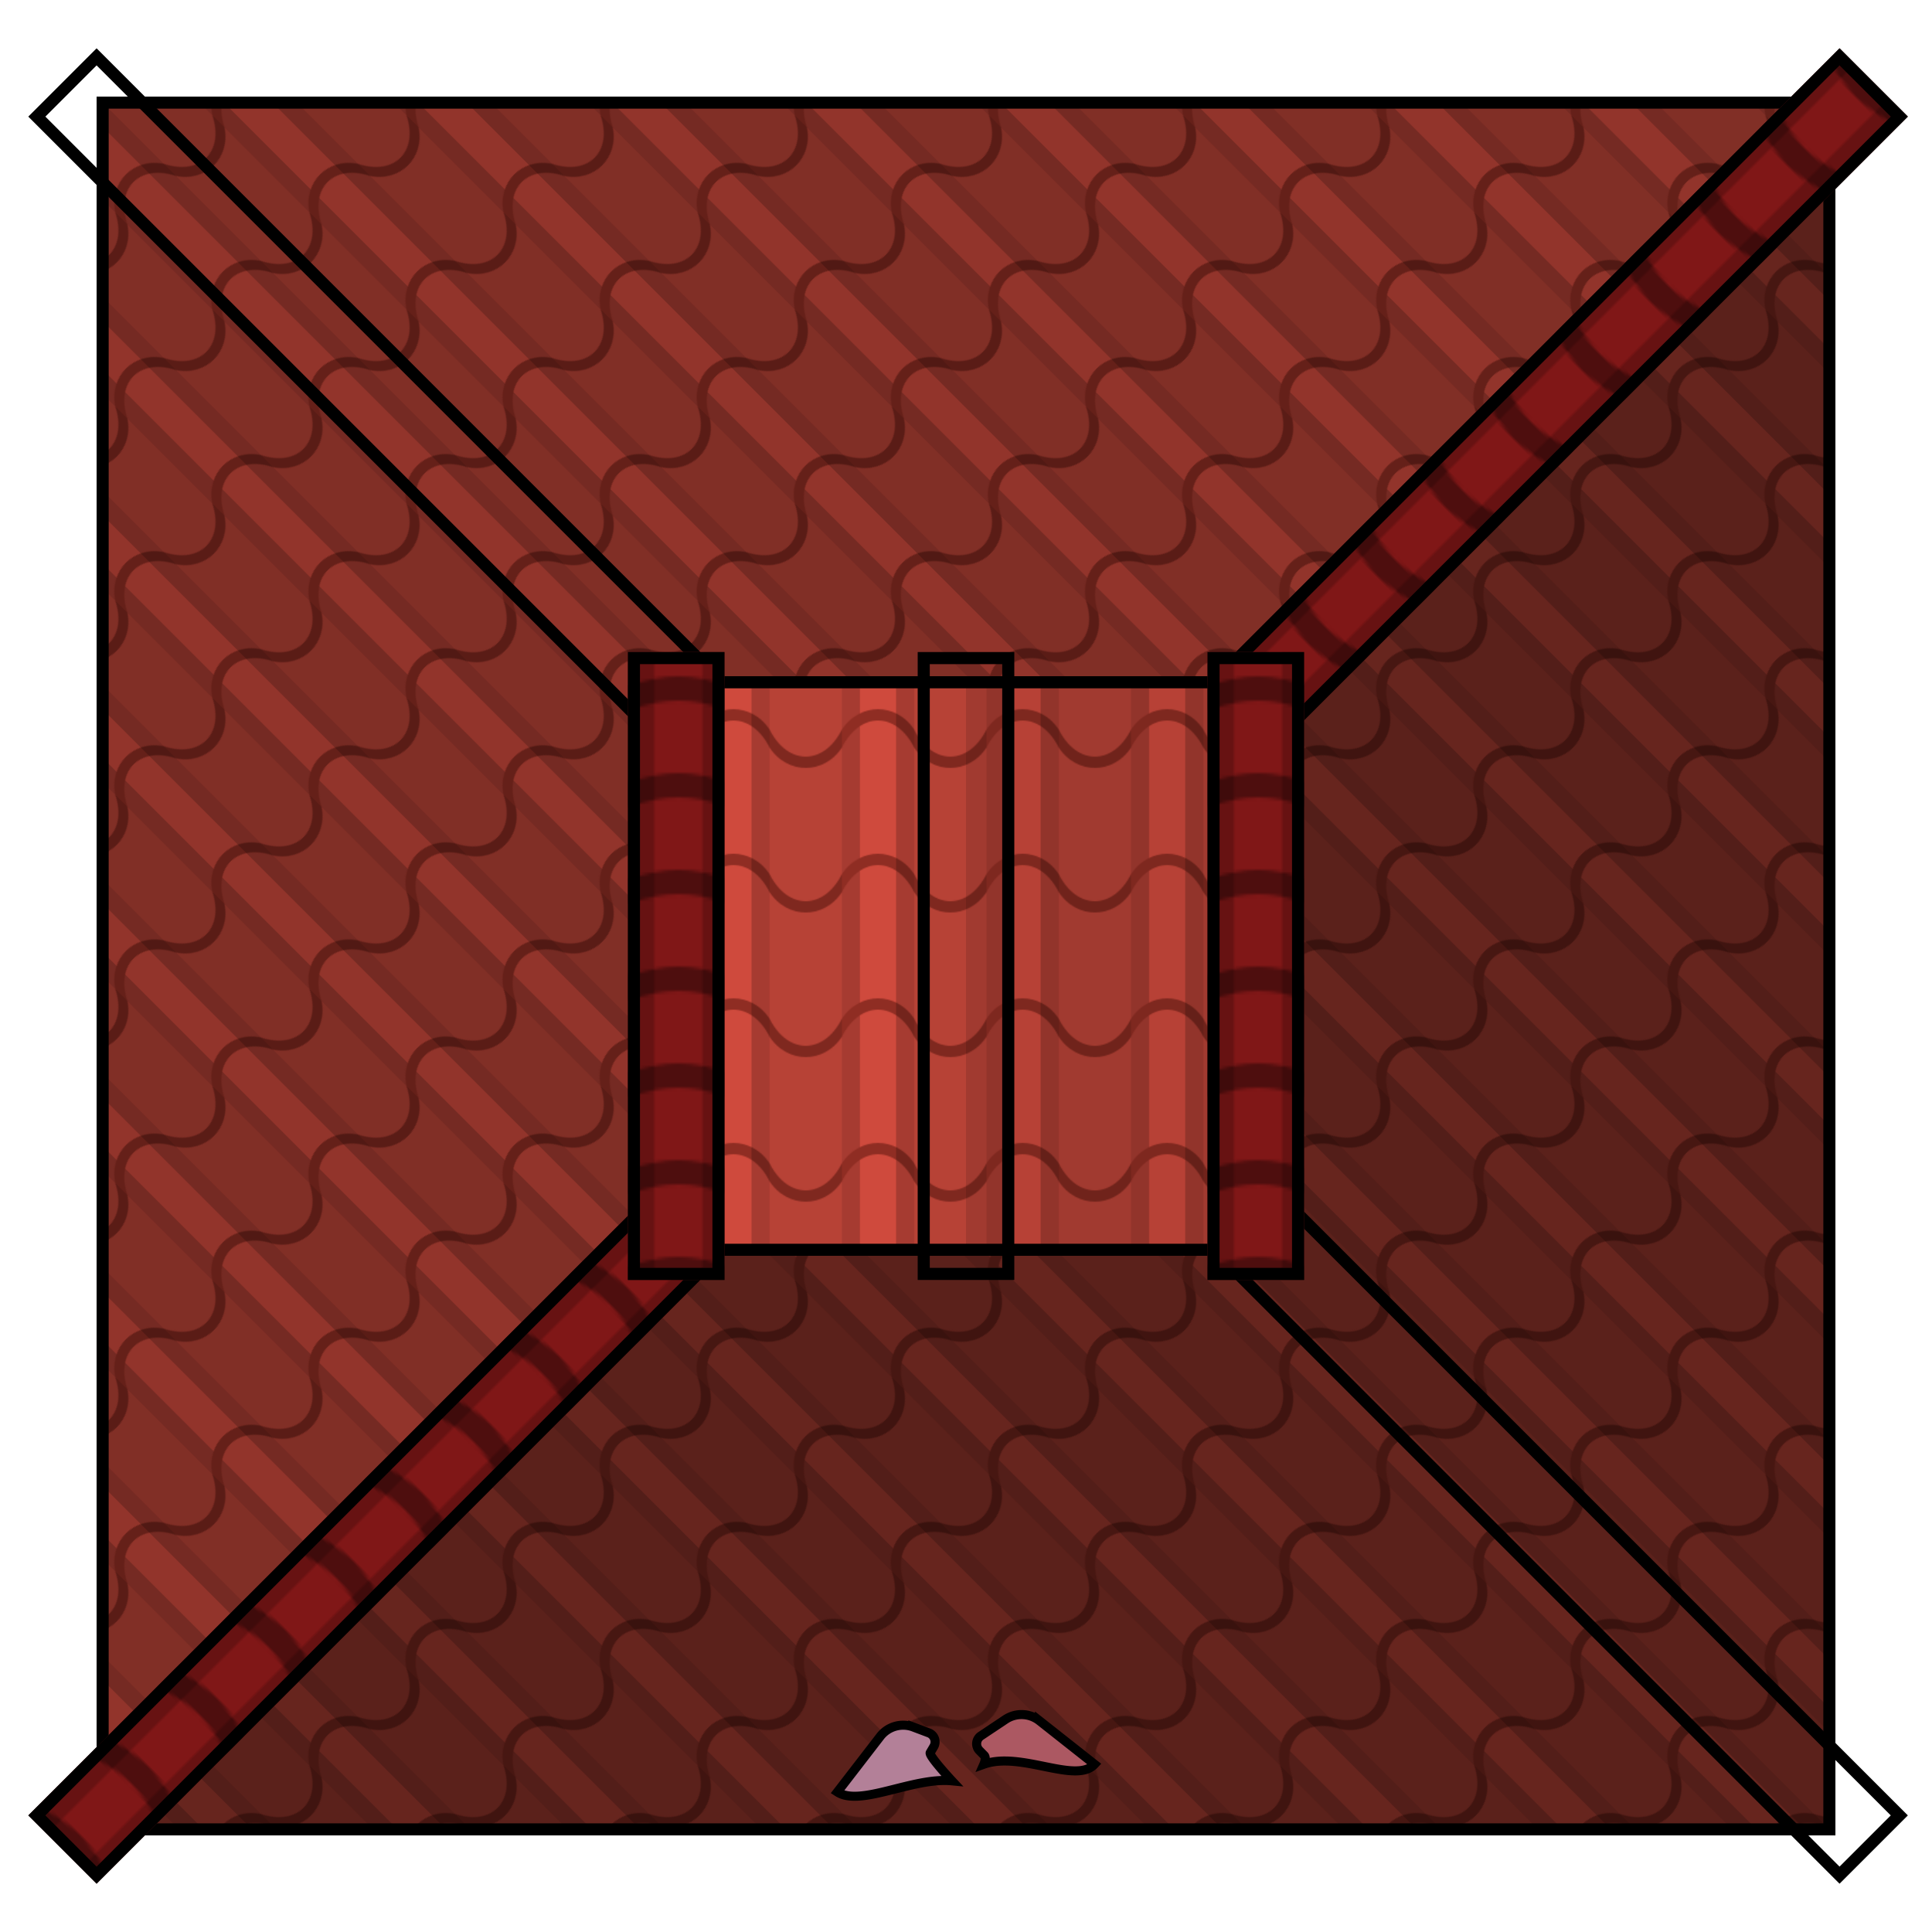 <svg xmlns="http://www.w3.org/2000/svg" xmlns:xlink="http://www.w3.org/1999/xlink" width="640" height="640" viewBox="0 0 169.333 169.333"><defs><pattern xlink:href="#a" id="s" patternTransform="matrix(.265 0 0 .265 -84.666 336.55)"/><pattern xlink:href="#b" id="a" patternTransform="translate(-320 1272)"/><pattern xlink:href="#c" id="r" patternTransform="matrix(.265 0 0 .265 -38.1 220.133)"/><pattern xlink:href="#d" id="c" patternTransform="translate(-144 832)"/><pattern xlink:href="#d" id="b" patternTransform="matrix(.265 0 0 .265 -84.666 336.55)"/><pattern xlink:href="#e" id="d" patternTransform="matrix(.265 0 0 .265 -38.1 220.133)"/><pattern xlink:href="#f" id="q" patternTransform="matrix(.099 0 0 .099 -59.267 143.933)"/><pattern xlink:href="#g" id="f" patternTransform="matrix(.375 0 0 .375 -224 544)"/><pattern xlink:href="#h" id="g" patternTransform="matrix(.099 0 0 .099 -59.267 143.933)"/><pattern xlink:href="#h" id="v" patternTransform="matrix(.265 0 0 .265 -59.267 143.933)"/><pattern xlink:href="#h" id="u" patternTransform="scale(.094) rotate(-45 1540.548 1534.117)"/><pattern xlink:href="#i" id="p" patternTransform="scale(.094) rotate(-45 1540.548 1534.116)"/><pattern xlink:href="#j" id="i" patternTransform="matrix(.25 -.25 .25 .25 -224 544)"/><pattern xlink:href="#k" id="j" patternTransform="scale(.094) rotate(-45 1540.548 1534.116)"/><pattern xlink:href="#l" id="k" patternTransform="matrix(.25 -.25 .25 .25 -224 544)"/><pattern xlink:href="#m" id="l" patternTransform="scale(.094) rotate(-45 1540.548 1534.116)"/><pattern xlink:href="#n" id="m" patternTransform="matrix(.25 -.25 .25 .25 -256 512)"/><pattern xlink:href="#o" id="n" patternTransform="scale(.094) rotate(-45 1386.039 1598.116)"/><pattern patternUnits="userSpaceOnUse" width="128" height="128" patternTransform="matrix(.265 0 0 .265 -67.733 135.466)" id="o"><path fill="none" stroke-width="3.78" d="M0 0h128v128H0z"/><path fill="#627693" stroke-width="8" d="M0 0h128v128H0z"/><path fill-opacity=".196" stroke-width="11.314" d="M64 0h16v128H64z"/><path d="M0 88c16 32 48 32 64 0v16c-16 24-48 24-64 0zM128 104c-16-32-48-32-64 0V88c16-24 48-24 64 0z" fill="#455368" stroke-width="5.657"/><path fill-opacity=".196" stroke-width="11.314" d="M112 0h16v128h-16z"/><path fill-opacity=".116" stroke-width="22.627" d="M0 0h64v128H0z"/></pattern><pattern patternUnits="userSpaceOnUse" width="128" height="128" patternTransform="matrix(.265 0 0 .265 -59.267 143.933)" id="h"><path fill="none" stroke-width="3.78" d="M0 0h128v128H0z"/><path fill="none" stroke-width="3.78" d="M0 0h128v128H0z"/><path fill="#cf4a3d" stroke-width="8" d="M0 0h128v128H0z"/><path fill-opacity=".196" stroke-width="11.314" d="M64 0h16v128H64z"/><path d="M0 88c16 32 48 32 64 0v16c-16 24-48 24-64 0zM128 104c-16-32-48-32-64 0V88c16-24 48-24 64 0z" fill="#8f2d23" stroke-width="5.657"/><path fill-opacity=".196" stroke-width="11.314" d="M112 0h16v128h-16z"/><path fill-opacity=".116" stroke-width="22.627" d="M0 0h64v128H0z"/></pattern><clipPath id="t"><path d="M8.467 8.467h152.4v152.4H8.466z" fill="url(#p)"/></clipPath><pattern patternUnits="userSpaceOnUse" width="32" height="32" patternTransform="matrix(.265 0 0 .265 -42.333 220.133)" id="e"><path fill="none" stroke-width="3.78" d="M0 0h32v32H0z"/><path fill="none" stroke-width="3.78" d="M0 0h32v32H0z"/><path fill="none" stroke-width="1.89" d="M0 0h32v32H0z"/><path fill="#801717" stroke-width="2" d="M0 0h32v32H0z"/><path fill-opacity=".196" stroke-width="4" d="M0 0h8v32H0zM24 0h8v32h-8z"/><path d="M32 4v8C20 8 12 8 0 12V4c12-4 20-4 32 0z" fill-opacity=".394" stroke-width="4"/></pattern><clipPath id="x"><path d="M59.267 59.267h50.8v50.8h-50.8z" fill="url(#q)"/></clipPath><clipPath id="y"><path d="M80.433 57.15H88.9v55.033h-8.467z" fill="url(#r)" stroke-width="3.321"/></clipPath><clipPath id="w"><path d="M33.867 160.866h8.466v84.667h-8.466z" fill="url(#s)" stroke-width="3.321"/></clipPath></defs><path clip-path="url(#t)" d="M8.467 8.467h152.4v152.4H8.466z" fill="url(#u)" stroke="#000" stroke-width="2.117"/><path d="M8.467 8.467h152.4v152.4H8.466z" fill-opacity=".294"/><path fill="url(#v)" d="M-59.267 143.933H-25.4V177.8h-33.867z"/><path fill="none" d="M-110.066 143.933h33.867V177.8h-33.867z"/><path fill="#627693" d="M-110.066 143.933h33.867V177.8h-33.867z"/><path fill-opacity=".196" d="M-93.133 143.933h4.233V177.8h-4.233z"/><path d="M-110.066 167.216c4.233 8.467 12.7 8.467 16.933 0v4.234c-4.233 6.35-12.7 6.35-16.933 0zM-76.2 171.45c-4.233-8.467-12.7-8.467-16.933 0v-4.234c4.233-6.35 12.7-6.35 16.933 0z" fill="#455368"/><path fill-opacity=".196" d="M-80.433 143.933h4.233V177.8h-4.233z"/><path fill="none" d="M-59.267 194.733H-25.4V228.6h-33.867z"/><path fill="url(#e)" d="M-42.333 220.133h8.467v8.467h-8.467z"/><path fill="#455368" d="M-76.2 194.733h16.933v16.933H-76.2z"/><path fill-opacity=".196" d="M-76.2 194.733h4.233v16.933H-76.2zM-63.5 194.733h4.233v16.933H-63.5z"/><path d="M-59.267 196.85v4.233c-6.35-2.117-10.583-2.117-16.933 0v-4.233c6.35-2.117 10.583-2.117 16.933 0z" fill-opacity=".394"/><g stroke="#000" stroke-width=".794"><path d="M91.11 150.822l4.823 3.808c-1.63 1.768-6.451-1.163-9.699-.001 0 0 .246-.554.031-.772l-.426-.432a.839.839 0 0 1 .133-1.286l2.152-1.436a2.542 2.542 0 0 1 2.986.12z" fill="#f37d8b"/><path d="M77.146 152.197l-3.753 4.866c2.012 1.32 6.607-1.316 10.04-.98 0 0-2.057-2.204-1.902-2.467l.308-.523a.839.839 0 0 0-.441-1.215l-1.385-.523a2.542 2.542 0 0 0-2.867.842z" fill="#feb6d8"/></g><path d="M59.267 110.066h50.8v-50.8l50.8-48.683v150.283H8.466z" fill-opacity=".294"/><path d="M63.248 188.584l1.903-.403c-.635 1.577-1.816 1.866-2.48 2.632 0 0-.24-.08-.202-.207l.054-.177a.153.153 0 0 0-.156-.198l-.181.014c-.13.01-.218-.131-.154-.246l.45-.812c.164-.298.441-.516.766-.603z" opacity=".3" fill="#fff"/><path d="M33.867 160.866h8.466v84.667h-8.466z" clip-path="url(#w)" transform="rotate(45 122.491 164.436)" fill="url(#b)" stroke="#000" stroke-width="2.117"/><path transform="rotate(135 71.141 119.623)" clip-path="url(#w)" d="M33.867 160.866h8.466v84.667h-8.466z" fill="url(#b)" stroke="#000" stroke-width="2.117"/><path transform="rotate(-135 51.807 100.259)" clip-path="url(#w)" d="M33.867 160.866h8.466v84.667h-8.466z" fill="url(#b)" stroke="#000" stroke-width="2.117"/><path d="M33.867 160.866h8.466v84.667h-8.466z" clip-path="url(#w)" transform="rotate(-45 .457 51.576)" fill="url(#b)" stroke="#000" stroke-width="2.117"/><path d="M59.267 59.267h50.8v50.8h-50.8z" clip-path="url(#x)" fill="url(#g)" stroke-width="2.117" stroke="#000"/><path clip-path="url(#y)" d="M80.433 57.15H88.9v55.033h-8.467z" transform="translate(-25.4)" fill="url(#d)" stroke="#000" stroke-width="2.117"/><path d="M84.666 59.267h27.974v50.8H84.666z" fill-opacity=".118"/><path d="M80.433 57.15H88.9v55.033h-8.467z" clip-path="url(#y)" fill="url(#d)" stroke="#000" stroke-width="2.117"/><path clip-path="url(#y)" d="M80.433 57.15H88.9v55.033h-8.467z" transform="translate(25.4)" fill="url(#d)" stroke="#000" stroke-width="2.117"/></svg>